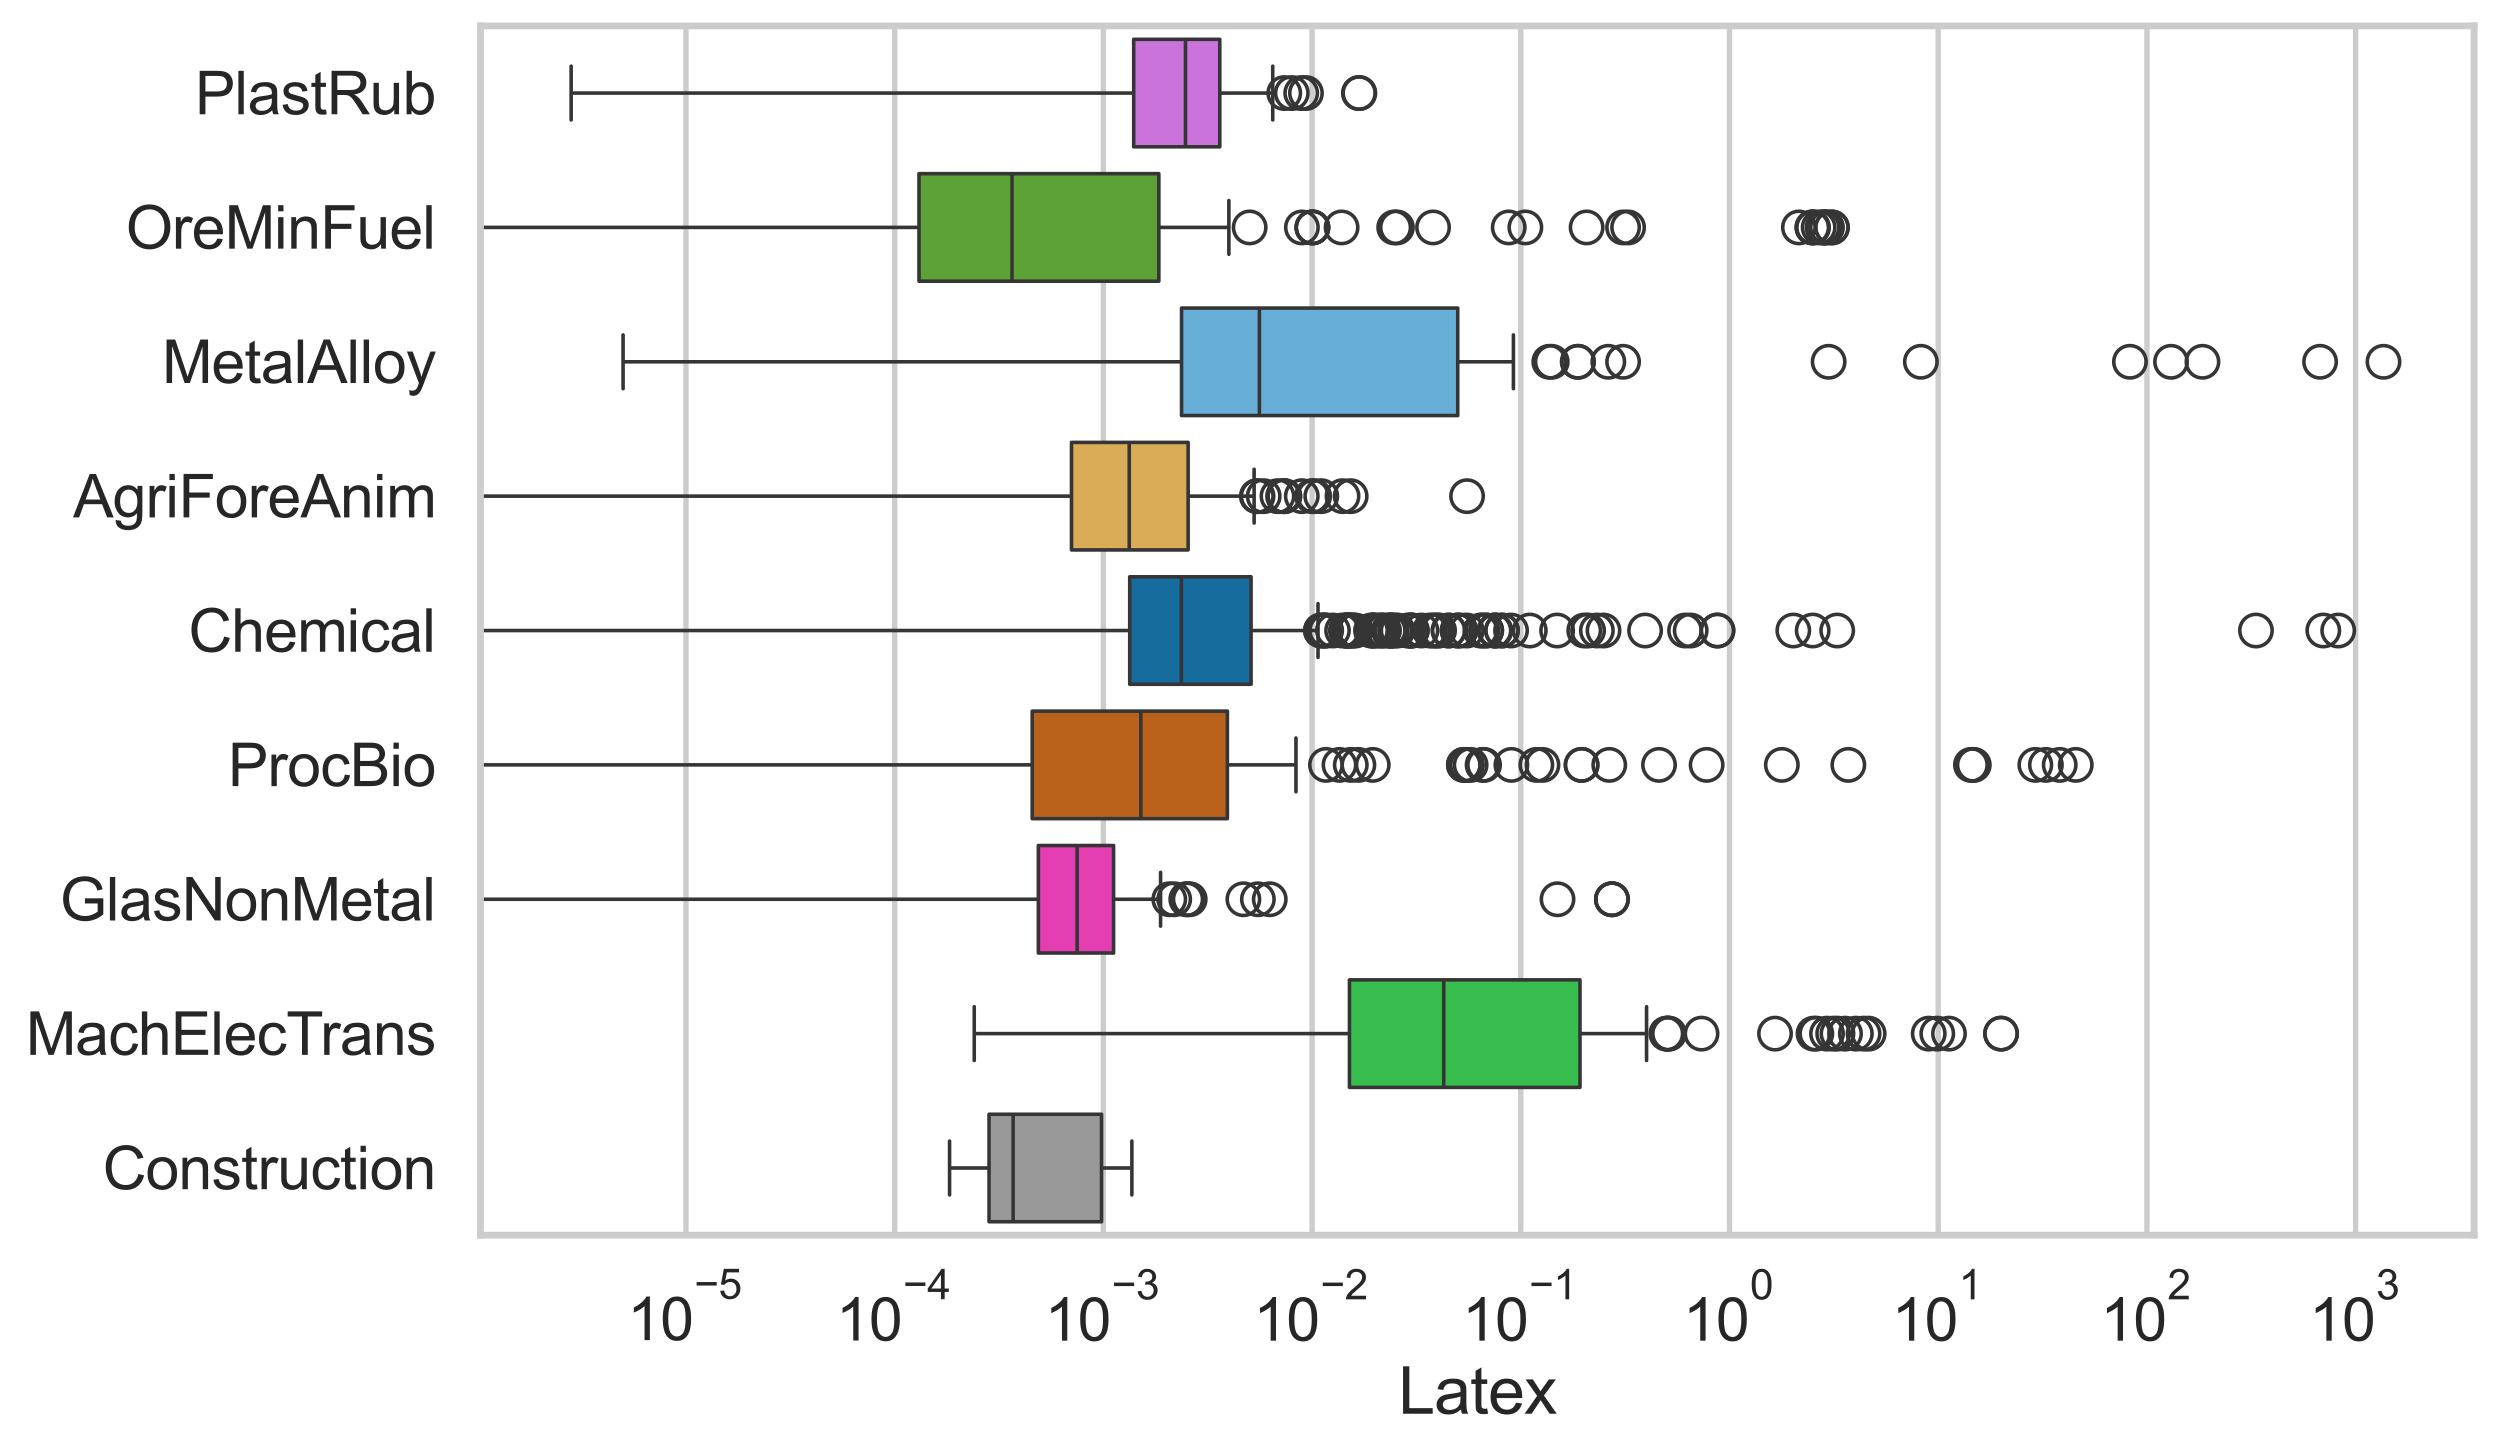 <?xml version="1.0" encoding="utf-8" standalone="no"?>
<!DOCTYPE svg PUBLIC "-//W3C//DTD SVG 1.1//EN"
  "http://www.w3.org/Graphics/SVG/1.1/DTD/svg11.dtd">
<svg xmlns:xlink="http://www.w3.org/1999/xlink" width="695.577pt" height="404.121pt" viewBox="0 0 695.577 404.121" xmlns="http://www.w3.org/2000/svg" version="1.1">
 <defs>
  <style type="text/css">*{stroke-linejoin: round; stroke-linecap: butt}</style>
 </defs>
 <g id="figure_1">
  <g id="patch_1">
   <path d="M 0 404.121 
L 695.577 404.121 
L 695.577 0 
L 0 0 
z
" style="fill: #ffffff"/>
  </g>
  <g id="axes_1">
   <g id="patch_2">
    <path d="M 133.697 343.665 
L 688.377 343.665 
L 688.377 7.2 
L 133.697 7.2 
z
" style="fill: #ffffff"/>
   </g>
   <g id="matplotlib.axis_1">
    <g id="xtick_1">
     <g id="line2d_1">
      <path d="M 190.856 343.665 
L 190.856 7.2 
" clip-path="url(#p2075101f5d)" style="fill: none; stroke: #cccccc; stroke-width: 1.5; stroke-linecap: round"/>
     </g>
     <g id="text_1">
      <!-- $\mathdefault{10^{-5}}$ -->
      <g style="fill: #262626" transform="translate(174.521 373.015) scale(0.165 -0.165)">
       <defs>
        <path id="ArialMT-31" d="M 2384 0 
L 1822 0 
L 1822 3584 
Q 1619 3391 1289 3197 
Q 959 3003 697 2906 
L 697 3450 
Q 1169 3672 1522 3987 
Q 1875 4303 2022 4600 
L 2384 4600 
L 2384 0 
z
" transform="scale(0.016)"/>
        <path id="ArialMT-30" d="M 266 2259 
Q 266 3072 433 3567 
Q 600 4063 929 4331 
Q 1259 4600 1759 4600 
Q 2128 4600 2406 4451 
Q 2684 4303 2865 4023 
Q 3047 3744 3150 3342 
Q 3253 2941 3253 2259 
Q 3253 1453 3087 958 
Q 2922 463 2592 192 
Q 2263 -78 1759 -78 
Q 1097 -78 719 397 
Q 266 969 266 2259 
z
M 844 2259 
Q 844 1131 1108 757 
Q 1372 384 1759 384 
Q 2147 384 2411 759 
Q 2675 1134 2675 2259 
Q 2675 3391 2411 3762 
Q 2147 4134 1753 4134 
Q 1366 4134 1134 3806 
Q 844 3388 844 2259 
z
" transform="scale(0.016)"/>
        <path id="ArialMT-2212" d="M 3381 1997 
L 356 1997 
L 356 2522 
L 3381 2522 
L 3381 1997 
z
" transform="scale(0.016)"/>
        <path id="ArialMT-35" d="M 266 1200 
L 856 1250 
Q 922 819 1161 601 
Q 1400 384 1738 384 
Q 2144 384 2425 690 
Q 2706 997 2706 1503 
Q 2706 1984 2436 2262 
Q 2166 2541 1728 2541 
Q 1456 2541 1237 2417 
Q 1019 2294 894 2097 
L 366 2166 
L 809 4519 
L 3088 4519 
L 3088 3981 
L 1259 3981 
L 1013 2750 
Q 1425 3038 1878 3038 
Q 2478 3038 2890 2622 
Q 3303 2206 3303 1553 
Q 3303 931 2941 478 
Q 2500 -78 1738 -78 
Q 1113 -78 717 272 
Q 322 622 266 1200 
z
" transform="scale(0.016)"/>
       </defs>
       <use xlink:href="#ArialMT-31" transform="translate(0 0.88)"/>
       <use xlink:href="#ArialMT-30" transform="translate(55.615 0.88)"/>
       <use xlink:href="#ArialMT-2212" transform="translate(112.973 70.573) scale(0.7)"/>
       <use xlink:href="#ArialMT-35" transform="translate(153.852 70.573) scale(0.7)"/>
      </g>
     </g>
    </g>
    <g id="xtick_2">
     <g id="line2d_2">
      <path d="M 248.925 343.665 
L 248.925 7.2 
" clip-path="url(#p2075101f5d)" style="fill: none; stroke: #cccccc; stroke-width: 1.5; stroke-linecap: round"/>
     </g>
     <g id="text_2">
      <!-- $\mathdefault{10^{-4}}$ -->
      <g style="fill: #262626" transform="translate(232.59 373.015) scale(0.165 -0.165)">
       <defs>
        <path id="ArialMT-34" d="M 2069 0 
L 2069 1097 
L 81 1097 
L 81 1613 
L 2172 4581 
L 2631 4581 
L 2631 1613 
L 3250 1613 
L 3250 1097 
L 2631 1097 
L 2631 0 
L 2069 0 
z
M 2069 1613 
L 2069 3678 
L 634 1613 
L 2069 1613 
z
" transform="scale(0.016)"/>
       </defs>
       <use xlink:href="#ArialMT-31" transform="translate(0 0.202)"/>
       <use xlink:href="#ArialMT-30" transform="translate(55.615 0.202)"/>
       <use xlink:href="#ArialMT-2212" transform="translate(112.973 69.895) scale(0.7)"/>
       <use xlink:href="#ArialMT-34" transform="translate(153.852 69.895) scale(0.7)"/>
      </g>
     </g>
    </g>
    <g id="xtick_3">
     <g id="line2d_3">
      <path d="M 306.994 343.665 
L 306.994 7.2 
" clip-path="url(#p2075101f5d)" style="fill: none; stroke: #cccccc; stroke-width: 1.5; stroke-linecap: round"/>
     </g>
     <g id="text_3">
      <!-- $\mathdefault{10^{-3}}$ -->
      <g style="fill: #262626" transform="translate(290.659 373.18) scale(0.165 -0.165)">
       <defs>
        <path id="ArialMT-33" d="M 269 1209 
L 831 1284 
Q 928 806 1161 595 
Q 1394 384 1728 384 
Q 2125 384 2398 659 
Q 2672 934 2672 1341 
Q 2672 1728 2419 1979 
Q 2166 2231 1775 2231 
Q 1616 2231 1378 2169 
L 1441 2663 
Q 1497 2656 1531 2656 
Q 1891 2656 2178 2843 
Q 2466 3031 2466 3422 
Q 2466 3731 2256 3934 
Q 2047 4138 1716 4138 
Q 1388 4138 1169 3931 
Q 950 3725 888 3313 
L 325 3413 
Q 428 3978 793 4289 
Q 1159 4600 1703 4600 
Q 2078 4600 2393 4439 
Q 2709 4278 2876 4000 
Q 3044 3722 3044 3409 
Q 3044 3113 2884 2869 
Q 2725 2625 2413 2481 
Q 2819 2388 3044 2092 
Q 3269 1797 3269 1353 
Q 3269 753 2831 336 
Q 2394 -81 1725 -81 
Q 1122 -81 723 278 
Q 325 638 269 1209 
z
" transform="scale(0.016)"/>
       </defs>
       <use xlink:href="#ArialMT-31" transform="translate(0 0.994)"/>
       <use xlink:href="#ArialMT-30" transform="translate(55.615 0.994)"/>
       <use xlink:href="#ArialMT-2212" transform="translate(112.973 70.688) scale(0.7)"/>
       <use xlink:href="#ArialMT-33" transform="translate(153.852 70.688) scale(0.7)"/>
      </g>
     </g>
    </g>
    <g id="xtick_4">
     <g id="line2d_4">
      <path d="M 365.063 343.665 
L 365.063 7.2 
" clip-path="url(#p2075101f5d)" style="fill: none; stroke: #cccccc; stroke-width: 1.5; stroke-linecap: round"/>
     </g>
     <g id="text_4">
      <!-- $\mathdefault{10^{-2}}$ -->
      <g style="fill: #262626" transform="translate(348.728 373.18) scale(0.165 -0.165)">
       <defs>
        <path id="ArialMT-32" d="M 3222 541 
L 3222 0 
L 194 0 
Q 188 203 259 391 
Q 375 700 629 1000 
Q 884 1300 1366 1694 
Q 2113 2306 2375 2664 
Q 2638 3022 2638 3341 
Q 2638 3675 2398 3904 
Q 2159 4134 1775 4134 
Q 1369 4134 1125 3890 
Q 881 3647 878 3216 
L 300 3275 
Q 359 3922 746 4261 
Q 1134 4600 1788 4600 
Q 2447 4600 2831 4234 
Q 3216 3869 3216 3328 
Q 3216 3053 3103 2787 
Q 2991 2522 2730 2228 
Q 2469 1934 1863 1422 
Q 1356 997 1212 845 
Q 1069 694 975 541 
L 3222 541 
z
" transform="scale(0.016)"/>
       </defs>
       <use xlink:href="#ArialMT-31" transform="translate(0 0.994)"/>
       <use xlink:href="#ArialMT-30" transform="translate(55.615 0.994)"/>
       <use xlink:href="#ArialMT-2212" transform="translate(112.973 70.688) scale(0.7)"/>
       <use xlink:href="#ArialMT-32" transform="translate(153.852 70.688) scale(0.7)"/>
      </g>
     </g>
    </g>
    <g id="xtick_5">
     <g id="line2d_5">
      <path d="M 423.133 343.665 
L 423.133 7.2 
" clip-path="url(#p2075101f5d)" style="fill: none; stroke: #cccccc; stroke-width: 1.5; stroke-linecap: round"/>
     </g>
     <g id="text_5">
      <!-- $\mathdefault{10^{-1}}$ -->
      <g style="fill: #262626" transform="translate(406.798 373.18) scale(0.165 -0.165)">
       <use xlink:href="#ArialMT-31" transform="translate(0 0.994)"/>
       <use xlink:href="#ArialMT-30" transform="translate(55.615 0.994)"/>
       <use xlink:href="#ArialMT-2212" transform="translate(112.973 70.688) scale(0.7)"/>
       <use xlink:href="#ArialMT-31" transform="translate(153.852 70.688) scale(0.7)"/>
      </g>
     </g>
    </g>
    <g id="xtick_6">
     <g id="line2d_6">
      <path d="M 481.202 343.665 
L 481.202 7.2 
" clip-path="url(#p2075101f5d)" style="fill: none; stroke: #cccccc; stroke-width: 1.5; stroke-linecap: round"/>
     </g>
     <g id="text_6">
      <!-- $\mathdefault{10^{0}}$ -->
      <g style="fill: #262626" transform="translate(468.249 373.18) scale(0.165 -0.165)">
       <use xlink:href="#ArialMT-31" transform="translate(0 0.994)"/>
       <use xlink:href="#ArialMT-30" transform="translate(55.615 0.994)"/>
       <use xlink:href="#ArialMT-30" transform="translate(112.973 70.688) scale(0.7)"/>
      </g>
     </g>
    </g>
    <g id="xtick_7">
     <g id="line2d_7">
      <path d="M 539.271 343.665 
L 539.271 7.2 
" clip-path="url(#p2075101f5d)" style="fill: none; stroke: #cccccc; stroke-width: 1.5; stroke-linecap: round"/>
     </g>
     <g id="text_7">
      <!-- $\mathdefault{10^{1}}$ -->
      <g style="fill: #262626" transform="translate(526.318 373.18) scale(0.165 -0.165)">
       <use xlink:href="#ArialMT-31" transform="translate(0 0.994)"/>
       <use xlink:href="#ArialMT-30" transform="translate(55.615 0.994)"/>
       <use xlink:href="#ArialMT-31" transform="translate(112.973 70.688) scale(0.7)"/>
      </g>
     </g>
    </g>
    <g id="xtick_8">
     <g id="line2d_8">
      <path d="M 597.34 343.665 
L 597.34 7.2 
" clip-path="url(#p2075101f5d)" style="fill: none; stroke: #cccccc; stroke-width: 1.5; stroke-linecap: round"/>
     </g>
     <g id="text_8">
      <!-- $\mathdefault{10^{2}}$ -->
      <g style="fill: #262626" transform="translate(584.388 373.18) scale(0.165 -0.165)">
       <use xlink:href="#ArialMT-31" transform="translate(0 0.994)"/>
       <use xlink:href="#ArialMT-30" transform="translate(55.615 0.994)"/>
       <use xlink:href="#ArialMT-32" transform="translate(112.973 70.688) scale(0.7)"/>
      </g>
     </g>
    </g>
    <g id="xtick_9">
     <g id="line2d_9">
      <path d="M 655.409 343.665 
L 655.409 7.2 
" clip-path="url(#p2075101f5d)" style="fill: none; stroke: #cccccc; stroke-width: 1.5; stroke-linecap: round"/>
     </g>
     <g id="text_9">
      <!-- $\mathdefault{10^{3}}$ -->
      <g style="fill: #262626" transform="translate(642.457 373.18) scale(0.165 -0.165)">
       <use xlink:href="#ArialMT-31" transform="translate(0 0.994)"/>
       <use xlink:href="#ArialMT-30" transform="translate(55.615 0.994)"/>
       <use xlink:href="#ArialMT-33" transform="translate(112.973 70.688) scale(0.7)"/>
      </g>
     </g>
    </g>
    <g id="xtick_10"/>
    <g id="xtick_11"/>
    <g id="xtick_12"/>
    <g id="xtick_13"/>
    <g id="xtick_14"/>
    <g id="xtick_15"/>
    <g id="xtick_16"/>
    <g id="xtick_17"/>
    <g id="xtick_18"/>
    <g id="xtick_19"/>
    <g id="xtick_20"/>
    <g id="xtick_21"/>
    <g id="xtick_22"/>
    <g id="xtick_23"/>
    <g id="xtick_24"/>
    <g id="xtick_25"/>
    <g id="xtick_26"/>
    <g id="xtick_27"/>
    <g id="xtick_28"/>
    <g id="xtick_29"/>
    <g id="xtick_30"/>
    <g id="xtick_31"/>
    <g id="xtick_32"/>
    <g id="xtick_33"/>
    <g id="xtick_34"/>
    <g id="xtick_35"/>
    <g id="xtick_36"/>
    <g id="xtick_37"/>
    <g id="xtick_38"/>
    <g id="xtick_39"/>
    <g id="xtick_40"/>
    <g id="xtick_41"/>
    <g id="xtick_42"/>
    <g id="xtick_43"/>
    <g id="xtick_44"/>
    <g id="xtick_45"/>
    <g id="xtick_46"/>
    <g id="xtick_47"/>
    <g id="xtick_48"/>
    <g id="xtick_49"/>
    <g id="xtick_50"/>
    <g id="xtick_51"/>
    <g id="xtick_52"/>
    <g id="xtick_53"/>
    <g id="xtick_54"/>
    <g id="xtick_55"/>
    <g id="xtick_56"/>
    <g id="xtick_57"/>
    <g id="xtick_58"/>
    <g id="xtick_59"/>
    <g id="xtick_60"/>
    <g id="xtick_61"/>
    <g id="xtick_62"/>
    <g id="xtick_63"/>
    <g id="xtick_64"/>
    <g id="xtick_65"/>
    <g id="xtick_66"/>
    <g id="xtick_67"/>
    <g id="xtick_68"/>
    <g id="xtick_69"/>
    <g id="xtick_70"/>
    <g id="xtick_71"/>
    <g id="xtick_72"/>
    <g id="xtick_73"/>
    <g id="xtick_74"/>
    <g id="xtick_75"/>
    <g id="xtick_76"/>
    <g id="xtick_77"/>
    <g id="xtick_78"/>
    <g id="xtick_79"/>
    <g id="xtick_80"/>
    <g id="xtick_81"/>
    <g id="xtick_82"/>
    <g id="xtick_83"/>
    <g id="text_10">
     <!-- Latex -->
     <g style="fill: #262626" transform="translate(389.022 393.344) scale(0.18 -0.18)">
      <defs>
       <path id="ArialMT-4c" d="M 469 0 
L 469 4581 
L 1075 4581 
L 1075 541 
L 3331 541 
L 3331 0 
L 469 0 
z
" transform="scale(0.016)"/>
       <path id="ArialMT-61" d="M 2588 409 
Q 2275 144 1986 34 
Q 1697 -75 1366 -75 
Q 819 -75 525 192 
Q 231 459 231 875 
Q 231 1119 342 1320 
Q 453 1522 633 1644 
Q 813 1766 1038 1828 
Q 1203 1872 1538 1913 
Q 2219 1994 2541 2106 
Q 2544 2222 2544 2253 
Q 2544 2597 2384 2738 
Q 2169 2928 1744 2928 
Q 1347 2928 1158 2789 
Q 969 2650 878 2297 
L 328 2372 
Q 403 2725 575 2942 
Q 747 3159 1072 3276 
Q 1397 3394 1825 3394 
Q 2250 3394 2515 3294 
Q 2781 3194 2906 3042 
Q 3031 2891 3081 2659 
Q 3109 2516 3109 2141 
L 3109 1391 
Q 3109 606 3145 398 
Q 3181 191 3288 0 
L 2700 0 
Q 2613 175 2588 409 
z
M 2541 1666 
Q 2234 1541 1622 1453 
Q 1275 1403 1131 1340 
Q 988 1278 909 1158 
Q 831 1038 831 891 
Q 831 666 1001 516 
Q 1172 366 1500 366 
Q 1825 366 2078 508 
Q 2331 650 2450 897 
Q 2541 1088 2541 1459 
L 2541 1666 
z
" transform="scale(0.016)"/>
       <path id="ArialMT-74" d="M 1650 503 
L 1731 6 
Q 1494 -44 1306 -44 
Q 1000 -44 831 53 
Q 663 150 594 308 
Q 525 466 525 972 
L 525 2881 
L 113 2881 
L 113 3319 
L 525 3319 
L 525 4141 
L 1084 4478 
L 1084 3319 
L 1650 3319 
L 1650 2881 
L 1084 2881 
L 1084 941 
Q 1084 700 1114 631 
Q 1144 563 1211 522 
Q 1278 481 1403 481 
Q 1497 481 1650 503 
z
" transform="scale(0.016)"/>
       <path id="ArialMT-65" d="M 2694 1069 
L 3275 997 
Q 3138 488 2766 206 
Q 2394 -75 1816 -75 
Q 1088 -75 661 373 
Q 234 822 234 1631 
Q 234 2469 665 2931 
Q 1097 3394 1784 3394 
Q 2450 3394 2872 2941 
Q 3294 2488 3294 1666 
Q 3294 1616 3291 1516 
L 816 1516 
Q 847 969 1125 678 
Q 1403 388 1819 388 
Q 2128 388 2347 550 
Q 2566 713 2694 1069 
z
M 847 1978 
L 2700 1978 
Q 2663 2397 2488 2606 
Q 2219 2931 1791 2931 
Q 1403 2931 1139 2672 
Q 875 2413 847 1978 
z
" transform="scale(0.016)"/>
       <path id="ArialMT-78" d="M 47 0 
L 1259 1725 
L 138 3319 
L 841 3319 
L 1350 2541 
Q 1494 2319 1581 2169 
Q 1719 2375 1834 2534 
L 2394 3319 
L 3066 3319 
L 1919 1756 
L 3153 0 
L 2463 0 
L 1781 1031 
L 1600 1309 
L 728 0 
L 47 0 
z
" transform="scale(0.016)"/>
      </defs>
      <use xlink:href="#ArialMT-4c"/>
      <use xlink:href="#ArialMT-61" transform="translate(55.615 0)"/>
      <use xlink:href="#ArialMT-74" transform="translate(111.23 0)"/>
      <use xlink:href="#ArialMT-65" transform="translate(139.014 0)"/>
      <use xlink:href="#ArialMT-78" transform="translate(194.629 0)"/>
     </g>
    </g>
   </g>
   <g id="matplotlib.axis_2">
    <g id="ytick_1">
     <g id="text_11">
      <!-- PlastRub -->
      <g style="fill: #262626" transform="translate(54.248 31.798) scale(0.165 -0.165)">
       <defs>
        <path id="ArialMT-50" d="M 494 0 
L 494 4581 
L 2222 4581 
Q 2678 4581 2919 4538 
Q 3256 4481 3484 4323 
Q 3713 4166 3852 3881 
Q 3991 3597 3991 3256 
Q 3991 2672 3619 2267 
Q 3247 1863 2275 1863 
L 1100 1863 
L 1100 0 
L 494 0 
z
M 1100 2403 
L 2284 2403 
Q 2872 2403 3119 2622 
Q 3366 2841 3366 3238 
Q 3366 3525 3220 3729 
Q 3075 3934 2838 4000 
Q 2684 4041 2272 4041 
L 1100 4041 
L 1100 2403 
z
" transform="scale(0.016)"/>
        <path id="ArialMT-6c" d="M 409 0 
L 409 4581 
L 972 4581 
L 972 0 
L 409 0 
z
" transform="scale(0.016)"/>
        <path id="ArialMT-73" d="M 197 991 
L 753 1078 
Q 800 744 1014 566 
Q 1228 388 1613 388 
Q 2000 388 2187 545 
Q 2375 703 2375 916 
Q 2375 1106 2209 1216 
Q 2094 1291 1634 1406 
Q 1016 1563 777 1677 
Q 538 1791 414 1992 
Q 291 2194 291 2438 
Q 291 2659 392 2848 
Q 494 3038 669 3163 
Q 800 3259 1026 3326 
Q 1253 3394 1513 3394 
Q 1903 3394 2198 3281 
Q 2494 3169 2634 2976 
Q 2775 2784 2828 2463 
L 2278 2388 
Q 2241 2644 2061 2787 
Q 1881 2931 1553 2931 
Q 1166 2931 1000 2803 
Q 834 2675 834 2503 
Q 834 2394 903 2306 
Q 972 2216 1119 2156 
Q 1203 2125 1616 2013 
Q 2213 1853 2448 1751 
Q 2684 1650 2818 1456 
Q 2953 1263 2953 975 
Q 2953 694 2789 445 
Q 2625 197 2315 61 
Q 2006 -75 1616 -75 
Q 969 -75 630 194 
Q 291 463 197 991 
z
" transform="scale(0.016)"/>
        <path id="ArialMT-52" d="M 503 0 
L 503 4581 
L 2534 4581 
Q 3147 4581 3465 4457 
Q 3784 4334 3975 4021 
Q 4166 3709 4166 3331 
Q 4166 2844 3850 2509 
Q 3534 2175 2875 2084 
Q 3116 1969 3241 1856 
Q 3506 1613 3744 1247 
L 4541 0 
L 3778 0 
L 3172 953 
Q 2906 1366 2734 1584 
Q 2563 1803 2427 1890 
Q 2291 1978 2150 2013 
Q 2047 2034 1813 2034 
L 1109 2034 
L 1109 0 
L 503 0 
z
M 1109 2559 
L 2413 2559 
Q 2828 2559 3062 2645 
Q 3297 2731 3419 2920 
Q 3541 3109 3541 3331 
Q 3541 3656 3305 3865 
Q 3069 4075 2559 4075 
L 1109 4075 
L 1109 2559 
z
" transform="scale(0.016)"/>
        <path id="ArialMT-75" d="M 2597 0 
L 2597 488 
Q 2209 -75 1544 -75 
Q 1250 -75 995 37 
Q 741 150 617 320 
Q 494 491 444 738 
Q 409 903 409 1263 
L 409 3319 
L 972 3319 
L 972 1478 
Q 972 1038 1006 884 
Q 1059 663 1231 536 
Q 1403 409 1656 409 
Q 1909 409 2131 539 
Q 2353 669 2445 892 
Q 2538 1116 2538 1541 
L 2538 3319 
L 3100 3319 
L 3100 0 
L 2597 0 
z
" transform="scale(0.016)"/>
        <path id="ArialMT-62" d="M 941 0 
L 419 0 
L 419 4581 
L 981 4581 
L 981 2947 
Q 1338 3394 1891 3394 
Q 2197 3394 2470 3270 
Q 2744 3147 2920 2923 
Q 3097 2700 3197 2384 
Q 3297 2069 3297 1709 
Q 3297 856 2875 390 
Q 2453 -75 1863 -75 
Q 1275 -75 941 416 
L 941 0 
z
M 934 1684 
Q 934 1088 1097 822 
Q 1363 388 1816 388 
Q 2184 388 2453 708 
Q 2722 1028 2722 1663 
Q 2722 2313 2464 2622 
Q 2206 2931 1841 2931 
Q 1472 2931 1203 2611 
Q 934 2291 934 1684 
z
" transform="scale(0.016)"/>
       </defs>
       <use xlink:href="#ArialMT-50"/>
       <use xlink:href="#ArialMT-6c" transform="translate(66.699 0)"/>
       <use xlink:href="#ArialMT-61" transform="translate(88.916 0)"/>
       <use xlink:href="#ArialMT-73" transform="translate(144.531 0)"/>
       <use xlink:href="#ArialMT-74" transform="translate(194.531 0)"/>
       <use xlink:href="#ArialMT-52" transform="translate(222.314 0)"/>
       <use xlink:href="#ArialMT-75" transform="translate(294.531 0)"/>
       <use xlink:href="#ArialMT-62" transform="translate(350.146 0)"/>
      </g>
     </g>
    </g>
    <g id="ytick_2">
     <g id="text_12">
      <!-- OreMinFuel -->
      <g style="fill: #262626" transform="translate(35.013 69.183) scale(0.165 -0.165)">
       <defs>
        <path id="ArialMT-4f" d="M 309 2231 
Q 309 3372 921 4017 
Q 1534 4663 2503 4663 
Q 3138 4663 3647 4359 
Q 4156 4056 4423 3514 
Q 4691 2972 4691 2284 
Q 4691 1588 4409 1038 
Q 4128 488 3612 205 
Q 3097 -78 2500 -78 
Q 1853 -78 1343 234 
Q 834 547 571 1087 
Q 309 1628 309 2231 
z
M 934 2222 
Q 934 1394 1379 917 
Q 1825 441 2497 441 
Q 3181 441 3623 922 
Q 4066 1403 4066 2288 
Q 4066 2847 3877 3264 
Q 3688 3681 3323 3911 
Q 2959 4141 2506 4141 
Q 1863 4141 1398 3698 
Q 934 3256 934 2222 
z
" transform="scale(0.016)"/>
        <path id="ArialMT-72" d="M 416 0 
L 416 3319 
L 922 3319 
L 922 2816 
Q 1116 3169 1280 3281 
Q 1444 3394 1641 3394 
Q 1925 3394 2219 3213 
L 2025 2691 
Q 1819 2813 1613 2813 
Q 1428 2813 1281 2702 
Q 1134 2591 1072 2394 
Q 978 2094 978 1738 
L 978 0 
L 416 0 
z
" transform="scale(0.016)"/>
        <path id="ArialMT-4d" d="M 475 0 
L 475 4581 
L 1388 4581 
L 2472 1338 
Q 2622 884 2691 659 
Q 2769 909 2934 1394 
L 4031 4581 
L 4847 4581 
L 4847 0 
L 4263 0 
L 4263 3834 
L 2931 0 
L 2384 0 
L 1059 3900 
L 1059 0 
L 475 0 
z
" transform="scale(0.016)"/>
        <path id="ArialMT-69" d="M 425 3934 
L 425 4581 
L 988 4581 
L 988 3934 
L 425 3934 
z
M 425 0 
L 425 3319 
L 988 3319 
L 988 0 
L 425 0 
z
" transform="scale(0.016)"/>
        <path id="ArialMT-6e" d="M 422 0 
L 422 3319 
L 928 3319 
L 928 2847 
Q 1294 3394 1984 3394 
Q 2284 3394 2536 3286 
Q 2788 3178 2913 3003 
Q 3038 2828 3088 2588 
Q 3119 2431 3119 2041 
L 3119 0 
L 2556 0 
L 2556 2019 
Q 2556 2363 2490 2533 
Q 2425 2703 2258 2804 
Q 2091 2906 1866 2906 
Q 1506 2906 1245 2678 
Q 984 2450 984 1813 
L 984 0 
L 422 0 
z
" transform="scale(0.016)"/>
        <path id="ArialMT-46" d="M 525 0 
L 525 4581 
L 3616 4581 
L 3616 4041 
L 1131 4041 
L 1131 2622 
L 3281 2622 
L 3281 2081 
L 1131 2081 
L 1131 0 
L 525 0 
z
" transform="scale(0.016)"/>
       </defs>
       <use xlink:href="#ArialMT-4f"/>
       <use xlink:href="#ArialMT-72" transform="translate(77.783 0)"/>
       <use xlink:href="#ArialMT-65" transform="translate(111.084 0)"/>
       <use xlink:href="#ArialMT-4d" transform="translate(166.699 0)"/>
       <use xlink:href="#ArialMT-69" transform="translate(250 0)"/>
       <use xlink:href="#ArialMT-6e" transform="translate(272.217 0)"/>
       <use xlink:href="#ArialMT-46" transform="translate(327.832 0)"/>
       <use xlink:href="#ArialMT-75" transform="translate(388.916 0)"/>
       <use xlink:href="#ArialMT-65" transform="translate(444.531 0)"/>
       <use xlink:href="#ArialMT-6c" transform="translate(500.146 0)"/>
      </g>
     </g>
    </g>
    <g id="ytick_3">
     <g id="text_13">
      <!-- MetalAlloy -->
      <g style="fill: #262626" transform="translate(45.088 106.568) scale(0.165 -0.165)">
       <defs>
        <path id="ArialMT-41" d="M -9 0 
L 1750 4581 
L 2403 4581 
L 4278 0 
L 3588 0 
L 3053 1388 
L 1138 1388 
L 634 0 
L -9 0 
z
M 1313 1881 
L 2866 1881 
L 2388 3150 
Q 2169 3728 2063 4100 
Q 1975 3659 1816 3225 
L 1313 1881 
z
" transform="scale(0.016)"/>
        <path id="ArialMT-6f" d="M 213 1659 
Q 213 2581 725 3025 
Q 1153 3394 1769 3394 
Q 2453 3394 2887 2945 
Q 3322 2497 3322 1706 
Q 3322 1066 3130 698 
Q 2938 331 2570 128 
Q 2203 -75 1769 -75 
Q 1072 -75 642 372 
Q 213 819 213 1659 
z
M 791 1659 
Q 791 1022 1069 705 
Q 1347 388 1769 388 
Q 2188 388 2466 706 
Q 2744 1025 2744 1678 
Q 2744 2294 2464 2611 
Q 2184 2928 1769 2928 
Q 1347 2928 1069 2612 
Q 791 2297 791 1659 
z
" transform="scale(0.016)"/>
        <path id="ArialMT-79" d="M 397 -1278 
L 334 -750 
Q 519 -800 656 -800 
Q 844 -800 956 -737 
Q 1069 -675 1141 -563 
Q 1194 -478 1313 -144 
Q 1328 -97 1363 -6 
L 103 3319 
L 709 3319 
L 1400 1397 
Q 1534 1031 1641 628 
Q 1738 1016 1872 1384 
L 2581 3319 
L 3144 3319 
L 1881 -56 
Q 1678 -603 1566 -809 
Q 1416 -1088 1222 -1217 
Q 1028 -1347 759 -1347 
Q 597 -1347 397 -1278 
z
" transform="scale(0.016)"/>
       </defs>
       <use xlink:href="#ArialMT-4d"/>
       <use xlink:href="#ArialMT-65" transform="translate(83.301 0)"/>
       <use xlink:href="#ArialMT-74" transform="translate(138.916 0)"/>
       <use xlink:href="#ArialMT-61" transform="translate(166.699 0)"/>
       <use xlink:href="#ArialMT-6c" transform="translate(222.314 0)"/>
       <use xlink:href="#ArialMT-41" transform="translate(244.531 0)"/>
       <use xlink:href="#ArialMT-6c" transform="translate(311.23 0)"/>
       <use xlink:href="#ArialMT-6c" transform="translate(333.447 0)"/>
       <use xlink:href="#ArialMT-6f" transform="translate(355.664 0)"/>
       <use xlink:href="#ArialMT-79" transform="translate(411.279 0)"/>
      </g>
     </g>
    </g>
    <g id="ytick_4">
     <g id="text_14">
      <!-- AgriForeAnim -->
      <g style="fill: #262626" transform="translate(20.341 143.953) scale(0.165 -0.165)">
       <defs>
        <path id="ArialMT-67" d="M 319 -275 
L 866 -356 
Q 900 -609 1056 -725 
Q 1266 -881 1628 -881 
Q 2019 -881 2231 -725 
Q 2444 -569 2519 -288 
Q 2563 -116 2559 434 
Q 2191 0 1641 0 
Q 956 0 581 494 
Q 206 988 206 1678 
Q 206 2153 378 2554 
Q 550 2956 876 3175 
Q 1203 3394 1644 3394 
Q 2231 3394 2613 2919 
L 2613 3319 
L 3131 3319 
L 3131 450 
Q 3131 -325 2973 -648 
Q 2816 -972 2473 -1159 
Q 2131 -1347 1631 -1347 
Q 1038 -1347 672 -1080 
Q 306 -813 319 -275 
z
M 784 1719 
Q 784 1066 1043 766 
Q 1303 466 1694 466 
Q 2081 466 2343 764 
Q 2606 1063 2606 1700 
Q 2606 2309 2336 2618 
Q 2066 2928 1684 2928 
Q 1309 2928 1046 2623 
Q 784 2319 784 1719 
z
" transform="scale(0.016)"/>
        <path id="ArialMT-6d" d="M 422 0 
L 422 3319 
L 925 3319 
L 925 2853 
Q 1081 3097 1340 3245 
Q 1600 3394 1931 3394 
Q 2300 3394 2536 3241 
Q 2772 3088 2869 2813 
Q 3263 3394 3894 3394 
Q 4388 3394 4653 3120 
Q 4919 2847 4919 2278 
L 4919 0 
L 4359 0 
L 4359 2091 
Q 4359 2428 4304 2576 
Q 4250 2725 4106 2815 
Q 3963 2906 3769 2906 
Q 3419 2906 3187 2673 
Q 2956 2441 2956 1928 
L 2956 0 
L 2394 0 
L 2394 2156 
Q 2394 2531 2256 2718 
Q 2119 2906 1806 2906 
Q 1569 2906 1367 2781 
Q 1166 2656 1075 2415 
Q 984 2175 984 1722 
L 984 0 
L 422 0 
z
" transform="scale(0.016)"/>
       </defs>
       <use xlink:href="#ArialMT-41"/>
       <use xlink:href="#ArialMT-67" transform="translate(66.699 0)"/>
       <use xlink:href="#ArialMT-72" transform="translate(122.314 0)"/>
       <use xlink:href="#ArialMT-69" transform="translate(155.615 0)"/>
       <use xlink:href="#ArialMT-46" transform="translate(177.832 0)"/>
       <use xlink:href="#ArialMT-6f" transform="translate(238.916 0)"/>
       <use xlink:href="#ArialMT-72" transform="translate(294.531 0)"/>
       <use xlink:href="#ArialMT-65" transform="translate(327.832 0)"/>
       <use xlink:href="#ArialMT-41" transform="translate(383.447 0)"/>
       <use xlink:href="#ArialMT-6e" transform="translate(450.146 0)"/>
       <use xlink:href="#ArialMT-69" transform="translate(505.762 0)"/>
       <use xlink:href="#ArialMT-6d" transform="translate(527.979 0)"/>
      </g>
     </g>
    </g>
    <g id="ytick_5">
     <g id="text_15">
      <!-- Chemical -->
      <g style="fill: #262626" transform="translate(52.428 181.337) scale(0.165 -0.165)">
       <defs>
        <path id="ArialMT-43" d="M 3763 1606 
L 4369 1453 
Q 4178 706 3683 314 
Q 3188 -78 2472 -78 
Q 1731 -78 1267 223 
Q 803 525 561 1097 
Q 319 1669 319 2325 
Q 319 3041 592 3573 
Q 866 4106 1370 4382 
Q 1875 4659 2481 4659 
Q 3169 4659 3637 4309 
Q 4106 3959 4291 3325 
L 3694 3184 
Q 3534 3684 3231 3912 
Q 2928 4141 2469 4141 
Q 1941 4141 1586 3887 
Q 1231 3634 1087 3207 
Q 944 2781 944 2328 
Q 944 1744 1114 1308 
Q 1284 872 1643 656 
Q 2003 441 2422 441 
Q 2931 441 3284 734 
Q 3638 1028 3763 1606 
z
" transform="scale(0.016)"/>
        <path id="ArialMT-68" d="M 422 0 
L 422 4581 
L 984 4581 
L 984 2938 
Q 1378 3394 1978 3394 
Q 2347 3394 2619 3248 
Q 2891 3103 3008 2847 
Q 3125 2591 3125 2103 
L 3125 0 
L 2563 0 
L 2563 2103 
Q 2563 2525 2380 2717 
Q 2197 2909 1863 2909 
Q 1613 2909 1392 2779 
Q 1172 2650 1078 2428 
Q 984 2206 984 1816 
L 984 0 
L 422 0 
z
" transform="scale(0.016)"/>
        <path id="ArialMT-63" d="M 2588 1216 
L 3141 1144 
Q 3050 572 2676 248 
Q 2303 -75 1759 -75 
Q 1078 -75 664 370 
Q 250 816 250 1647 
Q 250 2184 428 2587 
Q 606 2991 970 3192 
Q 1334 3394 1763 3394 
Q 2303 3394 2647 3120 
Q 2991 2847 3088 2344 
L 2541 2259 
Q 2463 2594 2264 2762 
Q 2066 2931 1784 2931 
Q 1359 2931 1093 2626 
Q 828 2322 828 1663 
Q 828 994 1084 691 
Q 1341 388 1753 388 
Q 2084 388 2306 591 
Q 2528 794 2588 1216 
z
" transform="scale(0.016)"/>
       </defs>
       <use xlink:href="#ArialMT-43"/>
       <use xlink:href="#ArialMT-68" transform="translate(72.217 0)"/>
       <use xlink:href="#ArialMT-65" transform="translate(127.832 0)"/>
       <use xlink:href="#ArialMT-6d" transform="translate(183.447 0)"/>
       <use xlink:href="#ArialMT-69" transform="translate(266.748 0)"/>
       <use xlink:href="#ArialMT-63" transform="translate(288.965 0)"/>
       <use xlink:href="#ArialMT-61" transform="translate(338.965 0)"/>
       <use xlink:href="#ArialMT-6c" transform="translate(394.58 0)"/>
      </g>
     </g>
    </g>
    <g id="ytick_6">
     <g id="text_16">
      <!-- ProcBio -->
      <g style="fill: #262626" transform="translate(63.424 218.722) scale(0.165 -0.165)">
       <defs>
        <path id="ArialMT-42" d="M 469 0 
L 469 4581 
L 2188 4581 
Q 2713 4581 3030 4442 
Q 3347 4303 3526 4014 
Q 3706 3725 3706 3409 
Q 3706 3116 3547 2856 
Q 3388 2597 3066 2438 
Q 3481 2316 3704 2022 
Q 3928 1728 3928 1328 
Q 3928 1006 3792 729 
Q 3656 453 3456 303 
Q 3256 153 2954 76 
Q 2653 0 2216 0 
L 469 0 
z
M 1075 2656 
L 2066 2656 
Q 2469 2656 2644 2709 
Q 2875 2778 2992 2937 
Q 3109 3097 3109 3338 
Q 3109 3566 3000 3739 
Q 2891 3913 2687 3977 
Q 2484 4041 1991 4041 
L 1075 4041 
L 1075 2656 
z
M 1075 541 
L 2216 541 
Q 2509 541 2628 563 
Q 2838 600 2978 687 
Q 3119 775 3209 942 
Q 3300 1109 3300 1328 
Q 3300 1584 3169 1773 
Q 3038 1963 2805 2039 
Q 2572 2116 2134 2116 
L 1075 2116 
L 1075 541 
z
" transform="scale(0.016)"/>
       </defs>
       <use xlink:href="#ArialMT-50"/>
       <use xlink:href="#ArialMT-72" transform="translate(66.699 0)"/>
       <use xlink:href="#ArialMT-6f" transform="translate(100 0)"/>
       <use xlink:href="#ArialMT-63" transform="translate(155.615 0)"/>
       <use xlink:href="#ArialMT-42" transform="translate(205.615 0)"/>
       <use xlink:href="#ArialMT-69" transform="translate(272.314 0)"/>
       <use xlink:href="#ArialMT-6f" transform="translate(294.531 0)"/>
      </g>
     </g>
    </g>
    <g id="ytick_7">
     <g id="text_17">
      <!-- GlasNonMetal -->
      <g style="fill: #262626" transform="translate(16.659 256.107) scale(0.165 -0.165)">
       <defs>
        <path id="ArialMT-47" d="M 2638 1797 
L 2638 2334 
L 4578 2338 
L 4578 638 
Q 4131 281 3656 101 
Q 3181 -78 2681 -78 
Q 2006 -78 1454 211 
Q 903 500 622 1047 
Q 341 1594 341 2269 
Q 341 2938 620 3517 
Q 900 4097 1425 4378 
Q 1950 4659 2634 4659 
Q 3131 4659 3532 4498 
Q 3934 4338 4162 4050 
Q 4391 3763 4509 3300 
L 3963 3150 
Q 3859 3500 3706 3700 
Q 3553 3900 3268 4020 
Q 2984 4141 2638 4141 
Q 2222 4141 1919 4014 
Q 1616 3888 1430 3681 
Q 1244 3475 1141 3228 
Q 966 2803 966 2306 
Q 966 1694 1177 1281 
Q 1388 869 1791 669 
Q 2194 469 2647 469 
Q 3041 469 3416 620 
Q 3791 772 3984 944 
L 3984 1797 
L 2638 1797 
z
" transform="scale(0.016)"/>
        <path id="ArialMT-4e" d="M 488 0 
L 488 4581 
L 1109 4581 
L 3516 984 
L 3516 4581 
L 4097 4581 
L 4097 0 
L 3475 0 
L 1069 3600 
L 1069 0 
L 488 0 
z
" transform="scale(0.016)"/>
       </defs>
       <use xlink:href="#ArialMT-47"/>
       <use xlink:href="#ArialMT-6c" transform="translate(77.783 0)"/>
       <use xlink:href="#ArialMT-61" transform="translate(100 0)"/>
       <use xlink:href="#ArialMT-73" transform="translate(155.615 0)"/>
       <use xlink:href="#ArialMT-4e" transform="translate(205.615 0)"/>
       <use xlink:href="#ArialMT-6f" transform="translate(277.832 0)"/>
       <use xlink:href="#ArialMT-6e" transform="translate(333.447 0)"/>
       <use xlink:href="#ArialMT-4d" transform="translate(389.062 0)"/>
       <use xlink:href="#ArialMT-65" transform="translate(472.363 0)"/>
       <use xlink:href="#ArialMT-74" transform="translate(527.979 0)"/>
       <use xlink:href="#ArialMT-61" transform="translate(555.762 0)"/>
       <use xlink:href="#ArialMT-6c" transform="translate(611.377 0)"/>
      </g>
     </g>
    </g>
    <g id="ytick_8">
     <g id="text_18">
      <!-- MachElecTrans -->
      <g style="fill: #262626" transform="translate(7.2 293.492) scale(0.165 -0.165)">
       <defs>
        <path id="ArialMT-45" d="M 506 0 
L 506 4581 
L 3819 4581 
L 3819 4041 
L 1113 4041 
L 1113 2638 
L 3647 2638 
L 3647 2100 
L 1113 2100 
L 1113 541 
L 3925 541 
L 3925 0 
L 506 0 
z
" transform="scale(0.016)"/>
        <path id="ArialMT-54" d="M 1659 0 
L 1659 4041 
L 150 4041 
L 150 4581 
L 3781 4581 
L 3781 4041 
L 2266 4041 
L 2266 0 
L 1659 0 
z
" transform="scale(0.016)"/>
       </defs>
       <use xlink:href="#ArialMT-4d"/>
       <use xlink:href="#ArialMT-61" transform="translate(83.301 0)"/>
       <use xlink:href="#ArialMT-63" transform="translate(138.916 0)"/>
       <use xlink:href="#ArialMT-68" transform="translate(188.916 0)"/>
       <use xlink:href="#ArialMT-45" transform="translate(244.531 0)"/>
       <use xlink:href="#ArialMT-6c" transform="translate(311.23 0)"/>
       <use xlink:href="#ArialMT-65" transform="translate(333.447 0)"/>
       <use xlink:href="#ArialMT-63" transform="translate(389.062 0)"/>
       <use xlink:href="#ArialMT-54" transform="translate(439.062 0)"/>
       <use xlink:href="#ArialMT-72" transform="translate(496.396 0)"/>
       <use xlink:href="#ArialMT-61" transform="translate(529.697 0)"/>
       <use xlink:href="#ArialMT-6e" transform="translate(585.312 0)"/>
       <use xlink:href="#ArialMT-73" transform="translate(640.928 0)"/>
      </g>
     </g>
    </g>
    <g id="ytick_9">
     <g id="text_19">
      <!-- Construction -->
      <g style="fill: #262626" transform="translate(28.575 330.877) scale(0.165 -0.165)">
       <use xlink:href="#ArialMT-43"/>
       <use xlink:href="#ArialMT-6f" transform="translate(72.217 0)"/>
       <use xlink:href="#ArialMT-6e" transform="translate(127.832 0)"/>
       <use xlink:href="#ArialMT-73" transform="translate(183.447 0)"/>
       <use xlink:href="#ArialMT-74" transform="translate(233.447 0)"/>
       <use xlink:href="#ArialMT-72" transform="translate(261.23 0)"/>
       <use xlink:href="#ArialMT-75" transform="translate(294.531 0)"/>
       <use xlink:href="#ArialMT-63" transform="translate(350.146 0)"/>
       <use xlink:href="#ArialMT-74" transform="translate(400.146 0)"/>
       <use xlink:href="#ArialMT-69" transform="translate(427.93 0)"/>
       <use xlink:href="#ArialMT-6f" transform="translate(450.146 0)"/>
       <use xlink:href="#ArialMT-6e" transform="translate(505.762 0)"/>
      </g>
     </g>
    </g>
   </g>
   <g id="patch_3">
    <path d="M 315.428 10.938 
L 315.428 40.846 
L 339.383 40.846 
L 339.383 10.938 
L 315.428 10.938 
z
" clip-path="url(#p2075101f5d)" style="fill: #ca74db; stroke: #353535; stroke-linejoin: miter"/>
   </g>
   <g id="line2d_10">
    <path d="M 315.428 25.892 
L 158.91 25.892 
" clip-path="url(#p2075101f5d)" style="fill: none; stroke: #353535"/>
   </g>
   <g id="line2d_11">
    <path d="M 339.383 25.892 
L 354.114 25.892 
" clip-path="url(#p2075101f5d)" style="fill: none; stroke: #353535"/>
   </g>
   <g id="line2d_12">
    <path d="M 158.91 18.415 
L 158.91 33.369 
" clip-path="url(#p2075101f5d)" style="fill: none; stroke: #353535; stroke-linecap: round"/>
   </g>
   <g id="line2d_13">
    <path d="M 354.114 18.415 
L 354.114 33.369 
" clip-path="url(#p2075101f5d)" style="fill: none; stroke: #353535; stroke-linecap: round"/>
   </g>
   <g id="line2d_14">
    <defs>
     <path id="m8f0975f214" d="M 0 4.5 
C 1.193 4.5 2.338 4.026 3.182 3.182 
C 4.026 2.338 4.5 1.193 4.5 0 
C 4.5 -1.193 4.026 -2.338 3.182 -3.182 
C 2.338 -4.026 1.193 -4.5 0 -4.5 
C -1.193 -4.5 -2.338 -4.026 -3.182 -3.182 
C -4.026 -2.338 -4.5 -1.193 -4.5 0 
C -4.5 1.193 -4.026 2.338 -3.182 3.182 
C -2.338 4.026 -1.193 4.5 0 4.5 
z
" style="stroke: #353535"/>
    </defs>
    <g clip-path="url(#p2075101f5d)">
     <use xlink:href="#m8f0975f214" x="378.217" y="25.892" style="fill-opacity: 0; stroke: #353535"/>
     <use xlink:href="#m8f0975f214" x="362.038" y="25.892" style="fill-opacity: 0; stroke: #353535"/>
     <use xlink:href="#m8f0975f214" x="359.417" y="25.892" style="fill-opacity: 0; stroke: #353535"/>
     <use xlink:href="#m8f0975f214" x="357.322" y="25.892" style="fill-opacity: 0; stroke: #353535"/>
     <use xlink:href="#m8f0975f214" x="363.358" y="25.892" style="fill-opacity: 0; stroke: #353535"/>
     <use xlink:href="#m8f0975f214" x="378.091" y="25.892" style="fill-opacity: 0; stroke: #353535"/>
    </g>
   </g>
   <g id="patch_4">
    <path d="M 255.694 48.323 
L 255.694 78.231 
L 322.424 78.231 
L 322.424 48.323 
L 255.694 48.323 
z
" clip-path="url(#p2075101f5d)" style="fill: #5ca236; stroke: #353535; stroke-linejoin: miter"/>
   </g>
   <g id="line2d_15">
    <path d="M 255.694 63.277 
L -1 63.277 
" clip-path="url(#p2075101f5d)" style="fill: none; stroke: #353535"/>
   </g>
   <g id="line2d_16">
    <path d="M 322.424 63.277 
L 341.909 63.277 
" clip-path="url(#p2075101f5d)" style="fill: none; stroke: #353535"/>
   </g>
   <g id="line2d_17">
    <path clip-path="url(#p2075101f5d)" style="fill: none; stroke: #353535; stroke-linecap: round"/>
   </g>
   <g id="line2d_18">
    <path d="M 341.909 55.8 
L 341.909 70.754 
" clip-path="url(#p2075101f5d)" style="fill: none; stroke: #353535; stroke-linecap: round"/>
   </g>
   <g id="line2d_19">
    <g clip-path="url(#p2075101f5d)">
     <use xlink:href="#m8f0975f214" x="508.323" y="63.277" style="fill-opacity: 0; stroke: #353535"/>
     <use xlink:href="#m8f0975f214" x="504.267" y="63.277" style="fill-opacity: 0; stroke: #353535"/>
     <use xlink:href="#m8f0975f214" x="509.692" y="63.277" style="fill-opacity: 0; stroke: #353535"/>
     <use xlink:href="#m8f0975f214" x="419.775" y="63.277" style="fill-opacity: 0; stroke: #353535"/>
     <use xlink:href="#m8f0975f214" x="504.278" y="63.277" style="fill-opacity: 0; stroke: #353535"/>
     <use xlink:href="#m8f0975f214" x="398.723" y="63.277" style="fill-opacity: 0; stroke: #353535"/>
     <use xlink:href="#m8f0975f214" x="362.227" y="63.277" style="fill-opacity: 0; stroke: #353535"/>
     <use xlink:href="#m8f0975f214" x="365.154" y="63.277" style="fill-opacity: 0; stroke: #353535"/>
     <use xlink:href="#m8f0975f214" x="507.611" y="63.277" style="fill-opacity: 0; stroke: #353535"/>
     <use xlink:href="#m8f0975f214" x="504.448" y="63.277" style="fill-opacity: 0; stroke: #353535"/>
     <use xlink:href="#m8f0975f214" x="507.611" y="63.277" style="fill-opacity: 0; stroke: #353535"/>
     <use xlink:href="#m8f0975f214" x="424.405" y="63.277" style="fill-opacity: 0; stroke: #353535"/>
     <use xlink:href="#m8f0975f214" x="507.752" y="63.277" style="fill-opacity: 0; stroke: #353535"/>
     <use xlink:href="#m8f0975f214" x="451.591" y="63.277" style="fill-opacity: 0; stroke: #353535"/>
     <use xlink:href="#m8f0975f214" x="388.661" y="63.277" style="fill-opacity: 0; stroke: #353535"/>
     <use xlink:href="#m8f0975f214" x="452.983" y="63.277" style="fill-opacity: 0; stroke: #353535"/>
     <use xlink:href="#m8f0975f214" x="373.273" y="63.277" style="fill-opacity: 0; stroke: #353535"/>
     <use xlink:href="#m8f0975f214" x="441.447" y="63.277" style="fill-opacity: 0; stroke: #353535"/>
     <use xlink:href="#m8f0975f214" x="365.154" y="63.277" style="fill-opacity: 0; stroke: #353535"/>
     <use xlink:href="#m8f0975f214" x="365.154" y="63.277" style="fill-opacity: 0; stroke: #353535"/>
     <use xlink:href="#m8f0975f214" x="500.503" y="63.277" style="fill-opacity: 0; stroke: #353535"/>
     <use xlink:href="#m8f0975f214" x="387.914" y="63.277" style="fill-opacity: 0; stroke: #353535"/>
     <use xlink:href="#m8f0975f214" x="507.075" y="63.277" style="fill-opacity: 0; stroke: #353535"/>
     <use xlink:href="#m8f0975f214" x="506.006" y="63.277" style="fill-opacity: 0; stroke: #353535"/>
     <use xlink:href="#m8f0975f214" x="509.692" y="63.277" style="fill-opacity: 0; stroke: #353535"/>
     <use xlink:href="#m8f0975f214" x="347.693" y="63.277" style="fill-opacity: 0; stroke: #353535"/>
    </g>
   </g>
   <g id="patch_5">
    <path d="M 328.744 85.708 
L 328.744 115.616 
L 405.585 115.616 
L 405.585 85.708 
L 328.744 85.708 
z
" clip-path="url(#p2075101f5d)" style="fill: #68afd7; stroke: #353535; stroke-linejoin: miter"/>
   </g>
   <g id="line2d_20">
    <path d="M 328.744 100.662 
L 173.362 100.662 
" clip-path="url(#p2075101f5d)" style="fill: none; stroke: #353535"/>
   </g>
   <g id="line2d_21">
    <path d="M 405.585 100.662 
L 421.077 100.662 
" clip-path="url(#p2075101f5d)" style="fill: none; stroke: #353535"/>
   </g>
   <g id="line2d_22">
    <path d="M 173.362 93.185 
L 173.362 108.139 
" clip-path="url(#p2075101f5d)" style="fill: none; stroke: #353535; stroke-linecap: round"/>
   </g>
   <g id="line2d_23">
    <path d="M 421.077 93.185 
L 421.077 108.139 
" clip-path="url(#p2075101f5d)" style="fill: none; stroke: #353535; stroke-linecap: round"/>
   </g>
   <g id="line2d_24">
    <g clip-path="url(#p2075101f5d)">
     <use xlink:href="#m8f0975f214" x="663.164" y="100.662" style="fill-opacity: 0; stroke: #353535"/>
     <use xlink:href="#m8f0975f214" x="645.521" y="100.662" style="fill-opacity: 0; stroke: #353535"/>
     <use xlink:href="#m8f0975f214" x="451.591" y="100.662" style="fill-opacity: 0; stroke: #353535"/>
     <use xlink:href="#m8f0975f214" x="447.484" y="100.662" style="fill-opacity: 0; stroke: #353535"/>
     <use xlink:href="#m8f0975f214" x="612.793" y="100.662" style="fill-opacity: 0; stroke: #353535"/>
     <use xlink:href="#m8f0975f214" x="508.784" y="100.662" style="fill-opacity: 0; stroke: #353535"/>
     <use xlink:href="#m8f0975f214" x="592.617" y="100.662" style="fill-opacity: 0; stroke: #353535"/>
     <use xlink:href="#m8f0975f214" x="431.062" y="100.662" style="fill-opacity: 0; stroke: #353535"/>
     <use xlink:href="#m8f0975f214" x="438.967" y="100.662" style="fill-opacity: 0; stroke: #353535"/>
     <use xlink:href="#m8f0975f214" x="439.076" y="100.662" style="fill-opacity: 0; stroke: #353535"/>
     <use xlink:href="#m8f0975f214" x="604.046" y="100.662" style="fill-opacity: 0; stroke: #353535"/>
     <use xlink:href="#m8f0975f214" x="431.743" y="100.662" style="fill-opacity: 0; stroke: #353535"/>
     <use xlink:href="#m8f0975f214" x="534.445" y="100.662" style="fill-opacity: 0; stroke: #353535"/>
    </g>
   </g>
   <g id="patch_6">
    <path d="M 298.124 123.093 
L 298.124 153.001 
L 330.575 153.001 
L 330.575 123.093 
L 298.124 123.093 
z
" clip-path="url(#p2075101f5d)" style="fill: #daac58; stroke: #353535; stroke-linejoin: miter"/>
   </g>
   <g id="line2d_25">
    <path d="M 298.124 138.047 
L -1 138.047 
" clip-path="url(#p2075101f5d)" style="fill: none; stroke: #353535"/>
   </g>
   <g id="line2d_26">
    <path d="M 330.575 138.047 
L 348.935 138.047 
" clip-path="url(#p2075101f5d)" style="fill: none; stroke: #353535"/>
   </g>
   <g id="line2d_27">
    <path clip-path="url(#p2075101f5d)" style="fill: none; stroke: #353535; stroke-linecap: round"/>
   </g>
   <g id="line2d_28">
    <path d="M 348.935 130.57 
L 348.935 145.524 
" clip-path="url(#p2075101f5d)" style="fill: none; stroke: #353535; stroke-linecap: round"/>
   </g>
   <g id="line2d_29">
    <g clip-path="url(#p2075101f5d)">
     <use xlink:href="#m8f0975f214" x="349.698" y="138.047" style="fill-opacity: 0; stroke: #353535"/>
     <use xlink:href="#m8f0975f214" x="362.192" y="138.047" style="fill-opacity: 0; stroke: #353535"/>
     <use xlink:href="#m8f0975f214" x="375.799" y="138.047" style="fill-opacity: 0; stroke: #353535"/>
     <use xlink:href="#m8f0975f214" x="355.428" y="138.047" style="fill-opacity: 0; stroke: #353535"/>
     <use xlink:href="#m8f0975f214" x="408.184" y="138.047" style="fill-opacity: 0; stroke: #353535"/>
     <use xlink:href="#m8f0975f214" x="357.347" y="138.047" style="fill-opacity: 0; stroke: #353535"/>
     <use xlink:href="#m8f0975f214" x="349.893" y="138.047" style="fill-opacity: 0; stroke: #353535"/>
     <use xlink:href="#m8f0975f214" x="367.624" y="138.047" style="fill-opacity: 0; stroke: #353535"/>
     <use xlink:href="#m8f0975f214" x="357.345" y="138.047" style="fill-opacity: 0; stroke: #353535"/>
     <use xlink:href="#m8f0975f214" x="351.602" y="138.047" style="fill-opacity: 0; stroke: #353535"/>
     <use xlink:href="#m8f0975f214" x="365.642" y="138.047" style="fill-opacity: 0; stroke: #353535"/>
     <use xlink:href="#m8f0975f214" x="373.537" y="138.047" style="fill-opacity: 0; stroke: #353535"/>
     <use xlink:href="#m8f0975f214" x="356.99" y="138.047" style="fill-opacity: 0; stroke: #353535"/>
     <use xlink:href="#m8f0975f214" x="365.037" y="138.047" style="fill-opacity: 0; stroke: #353535"/>
    </g>
   </g>
   <g id="patch_7">
    <path d="M 314.325 160.478 
L 314.325 190.386 
L 348.086 190.386 
L 348.086 160.478 
L 314.325 160.478 
z
" clip-path="url(#p2075101f5d)" style="fill: #166c9c; stroke: #353535; stroke-linejoin: miter"/>
   </g>
   <g id="line2d_30">
    <path d="M 314.325 175.432 
L -1 175.432 
" clip-path="url(#p2075101f5d)" style="fill: none; stroke: #353535"/>
   </g>
   <g id="line2d_31">
    <path d="M 348.086 175.432 
L 366.711 175.432 
" clip-path="url(#p2075101f5d)" style="fill: none; stroke: #353535"/>
   </g>
   <g id="line2d_32">
    <path clip-path="url(#p2075101f5d)" style="fill: none; stroke: #353535; stroke-linecap: round"/>
   </g>
   <g id="line2d_33">
    <path d="M 366.711 167.955 
L 366.711 182.909 
" clip-path="url(#p2075101f5d)" style="fill: none; stroke: #353535; stroke-linecap: round"/>
   </g>
   <g id="line2d_34">
    <g clip-path="url(#p2075101f5d)">
     <use xlink:href="#m8f0975f214" x="416.036" y="175.432" style="fill-opacity: 0; stroke: #353535"/>
     <use xlink:href="#m8f0975f214" x="398.668" y="175.432" style="fill-opacity: 0; stroke: #353535"/>
     <use xlink:href="#m8f0975f214" x="397.803" y="175.432" style="fill-opacity: 0; stroke: #353535"/>
     <use xlink:href="#m8f0975f214" x="412.44" y="175.432" style="fill-opacity: 0; stroke: #353535"/>
     <use xlink:href="#m8f0975f214" x="392.789" y="175.432" style="fill-opacity: 0; stroke: #353535"/>
     <use xlink:href="#m8f0975f214" x="504.347" y="175.432" style="fill-opacity: 0; stroke: #353535"/>
     <use xlink:href="#m8f0975f214" x="392.561" y="175.432" style="fill-opacity: 0; stroke: #353535"/>
     <use xlink:href="#m8f0975f214" x="392.16" y="175.432" style="fill-opacity: 0; stroke: #353535"/>
     <use xlink:href="#m8f0975f214" x="402.99" y="175.432" style="fill-opacity: 0; stroke: #353535"/>
     <use xlink:href="#m8f0975f214" x="400.4" y="175.432" style="fill-opacity: 0; stroke: #353535"/>
     <use xlink:href="#m8f0975f214" x="387.192" y="175.432" style="fill-opacity: 0; stroke: #353535"/>
     <use xlink:href="#m8f0975f214" x="387.013" y="175.432" style="fill-opacity: 0; stroke: #353535"/>
     <use xlink:href="#m8f0975f214" x="408.115" y="175.432" style="fill-opacity: 0; stroke: #353535"/>
     <use xlink:href="#m8f0975f214" x="413.536" y="175.432" style="fill-opacity: 0; stroke: #353535"/>
     <use xlink:href="#m8f0975f214" x="376.405" y="175.432" style="fill-opacity: 0; stroke: #353535"/>
     <use xlink:href="#m8f0975f214" x="368.647" y="175.432" style="fill-opacity: 0; stroke: #353535"/>
     <use xlink:href="#m8f0975f214" x="367.526" y="175.432" style="fill-opacity: 0; stroke: #353535"/>
     <use xlink:href="#m8f0975f214" x="399.976" y="175.432" style="fill-opacity: 0; stroke: #353535"/>
     <use xlink:href="#m8f0975f214" x="374.481" y="175.432" style="fill-opacity: 0; stroke: #353535"/>
     <use xlink:href="#m8f0975f214" x="375.598" y="175.432" style="fill-opacity: 0; stroke: #353535"/>
     <use xlink:href="#m8f0975f214" x="416.019" y="175.432" style="fill-opacity: 0; stroke: #353535"/>
     <use xlink:href="#m8f0975f214" x="433.238" y="175.432" style="fill-opacity: 0; stroke: #353535"/>
     <use xlink:href="#m8f0975f214" x="511.168" y="175.432" style="fill-opacity: 0; stroke: #353535"/>
     <use xlink:href="#m8f0975f214" x="386.382" y="175.432" style="fill-opacity: 0; stroke: #353535"/>
     <use xlink:href="#m8f0975f214" x="627.678" y="175.432" style="fill-opacity: 0; stroke: #353535"/>
     <use xlink:href="#m8f0975f214" x="374.989" y="175.432" style="fill-opacity: 0; stroke: #353535"/>
     <use xlink:href="#m8f0975f214" x="446.153" y="175.432" style="fill-opacity: 0; stroke: #353535"/>
     <use xlink:href="#m8f0975f214" x="367.527" y="175.432" style="fill-opacity: 0; stroke: #353535"/>
     <use xlink:href="#m8f0975f214" x="384.114" y="175.432" style="fill-opacity: 0; stroke: #353535"/>
     <use xlink:href="#m8f0975f214" x="420.42" y="175.432" style="fill-opacity: 0; stroke: #353535"/>
     <use xlink:href="#m8f0975f214" x="470.402" y="175.432" style="fill-opacity: 0; stroke: #353535"/>
     <use xlink:href="#m8f0975f214" x="375.382" y="175.432" style="fill-opacity: 0; stroke: #353535"/>
     <use xlink:href="#m8f0975f214" x="381.46" y="175.432" style="fill-opacity: 0; stroke: #353535"/>
     <use xlink:href="#m8f0975f214" x="383.249" y="175.432" style="fill-opacity: 0; stroke: #353535"/>
     <use xlink:href="#m8f0975f214" x="373.417" y="175.432" style="fill-opacity: 0; stroke: #353535"/>
     <use xlink:href="#m8f0975f214" x="406.393" y="175.432" style="fill-opacity: 0; stroke: #353535"/>
     <use xlink:href="#m8f0975f214" x="415.815" y="175.432" style="fill-opacity: 0; stroke: #353535"/>
     <use xlink:href="#m8f0975f214" x="477.893" y="175.432" style="fill-opacity: 0; stroke: #353535"/>
     <use xlink:href="#m8f0975f214" x="368.981" y="175.432" style="fill-opacity: 0; stroke: #353535"/>
     <use xlink:href="#m8f0975f214" x="417.918" y="175.432" style="fill-opacity: 0; stroke: #353535"/>
     <use xlink:href="#m8f0975f214" x="646.414" y="175.432" style="fill-opacity: 0; stroke: #353535"/>
     <use xlink:href="#m8f0975f214" x="387.099" y="175.432" style="fill-opacity: 0; stroke: #353535"/>
     <use xlink:href="#m8f0975f214" x="385.079" y="175.432" style="fill-opacity: 0; stroke: #353535"/>
     <use xlink:href="#m8f0975f214" x="376.356" y="175.432" style="fill-opacity: 0; stroke: #353535"/>
     <use xlink:href="#m8f0975f214" x="417.866" y="175.432" style="fill-opacity: 0; stroke: #353535"/>
     <use xlink:href="#m8f0975f214" x="403.106" y="175.432" style="fill-opacity: 0; stroke: #353535"/>
     <use xlink:href="#m8f0975f214" x="405.559" y="175.432" style="fill-opacity: 0; stroke: #353535"/>
     <use xlink:href="#m8f0975f214" x="382.099" y="175.432" style="fill-opacity: 0; stroke: #353535"/>
     <use xlink:href="#m8f0975f214" x="441.853" y="175.432" style="fill-opacity: 0; stroke: #353535"/>
     <use xlink:href="#m8f0975f214" x="370.865" y="175.432" style="fill-opacity: 0; stroke: #353535"/>
     <use xlink:href="#m8f0975f214" x="444.301" y="175.432" style="fill-opacity: 0; stroke: #353535"/>
     <use xlink:href="#m8f0975f214" x="375.205" y="175.432" style="fill-opacity: 0; stroke: #353535"/>
     <use xlink:href="#m8f0975f214" x="399.354" y="175.432" style="fill-opacity: 0; stroke: #353535"/>
     <use xlink:href="#m8f0975f214" x="395.499" y="175.432" style="fill-opacity: 0; stroke: #353535"/>
     <use xlink:href="#m8f0975f214" x="440.782" y="175.432" style="fill-opacity: 0; stroke: #353535"/>
     <use xlink:href="#m8f0975f214" x="382.253" y="175.432" style="fill-opacity: 0; stroke: #353535"/>
     <use xlink:href="#m8f0975f214" x="368.479" y="175.432" style="fill-opacity: 0; stroke: #353535"/>
     <use xlink:href="#m8f0975f214" x="650.558" y="175.432" style="fill-opacity: 0; stroke: #353535"/>
     <use xlink:href="#m8f0975f214" x="381.857" y="175.432" style="fill-opacity: 0; stroke: #353535"/>
     <use xlink:href="#m8f0975f214" x="377.148" y="175.432" style="fill-opacity: 0; stroke: #353535"/>
     <use xlink:href="#m8f0975f214" x="391.639" y="175.432" style="fill-opacity: 0; stroke: #353535"/>
     <use xlink:href="#m8f0975f214" x="392.83" y="175.432" style="fill-opacity: 0; stroke: #353535"/>
     <use xlink:href="#m8f0975f214" x="411.929" y="175.432" style="fill-opacity: 0; stroke: #353535"/>
     <use xlink:href="#m8f0975f214" x="468.838" y="175.432" style="fill-opacity: 0; stroke: #353535"/>
     <use xlink:href="#m8f0975f214" x="374.653" y="175.432" style="fill-opacity: 0; stroke: #353535"/>
     <use xlink:href="#m8f0975f214" x="413.478" y="175.432" style="fill-opacity: 0; stroke: #353535"/>
     <use xlink:href="#m8f0975f214" x="374.676" y="175.432" style="fill-opacity: 0; stroke: #353535"/>
     <use xlink:href="#m8f0975f214" x="388.165" y="175.432" style="fill-opacity: 0; stroke: #353535"/>
     <use xlink:href="#m8f0975f214" x="386.707" y="175.432" style="fill-opacity: 0; stroke: #353535"/>
     <use xlink:href="#m8f0975f214" x="498.952" y="175.432" style="fill-opacity: 0; stroke: #353535"/>
     <use xlink:href="#m8f0975f214" x="384.584" y="175.432" style="fill-opacity: 0; stroke: #353535"/>
     <use xlink:href="#m8f0975f214" x="477.802" y="175.432" style="fill-opacity: 0; stroke: #353535"/>
     <use xlink:href="#m8f0975f214" x="425.637" y="175.432" style="fill-opacity: 0; stroke: #353535"/>
     <use xlink:href="#m8f0975f214" x="457.717" y="175.432" style="fill-opacity: 0; stroke: #353535"/>
     <use xlink:href="#m8f0975f214" x="405.559" y="175.432" style="fill-opacity: 0; stroke: #353535"/>
     <use xlink:href="#m8f0975f214" x="388.849" y="175.432" style="fill-opacity: 0; stroke: #353535"/>
    </g>
   </g>
   <g id="patch_8">
    <path d="M 287.191 197.863 
L 287.191 227.771 
L 341.499 227.771 
L 341.499 197.863 
L 287.191 197.863 
z
" clip-path="url(#p2075101f5d)" style="fill: #ba611b; stroke: #353535; stroke-linejoin: miter"/>
   </g>
   <g id="line2d_35">
    <path d="M 287.191 212.817 
L -1 212.817 
" clip-path="url(#p2075101f5d)" style="fill: none; stroke: #353535"/>
   </g>
   <g id="line2d_36">
    <path d="M 341.499 212.817 
L 360.576 212.817 
" clip-path="url(#p2075101f5d)" style="fill: none; stroke: #353535"/>
   </g>
   <g id="line2d_37">
    <path clip-path="url(#p2075101f5d)" style="fill: none; stroke: #353535; stroke-linecap: round"/>
   </g>
   <g id="line2d_38">
    <path d="M 360.576 205.34 
L 360.576 220.294 
" clip-path="url(#p2075101f5d)" style="fill: none; stroke: #353535; stroke-linecap: round"/>
   </g>
   <g id="line2d_39">
    <g clip-path="url(#p2075101f5d)">
     <use xlink:href="#m8f0975f214" x="566.297" y="212.817" style="fill-opacity: 0; stroke: #353535"/>
     <use xlink:href="#m8f0975f214" x="408.162" y="212.817" style="fill-opacity: 0; stroke: #353535"/>
     <use xlink:href="#m8f0975f214" x="427.46" y="212.817" style="fill-opacity: 0; stroke: #353535"/>
     <use xlink:href="#m8f0975f214" x="429.16" y="212.817" style="fill-opacity: 0; stroke: #353535"/>
     <use xlink:href="#m8f0975f214" x="549.168" y="212.817" style="fill-opacity: 0; stroke: #353535"/>
     <use xlink:href="#m8f0975f214" x="372.691" y="212.817" style="fill-opacity: 0; stroke: #353535"/>
     <use xlink:href="#m8f0975f214" x="548.9" y="212.817" style="fill-opacity: 0; stroke: #353535"/>
     <use xlink:href="#m8f0975f214" x="569.229" y="212.817" style="fill-opacity: 0; stroke: #353535"/>
     <use xlink:href="#m8f0975f214" x="381.935" y="212.817" style="fill-opacity: 0; stroke: #353535"/>
     <use xlink:href="#m8f0975f214" x="573.075" y="212.817" style="fill-opacity: 0; stroke: #353535"/>
     <use xlink:href="#m8f0975f214" x="407.288" y="212.817" style="fill-opacity: 0; stroke: #353535"/>
     <use xlink:href="#m8f0975f214" x="548.376" y="212.817" style="fill-opacity: 0; stroke: #353535"/>
     <use xlink:href="#m8f0975f214" x="474.841" y="212.817" style="fill-opacity: 0; stroke: #353535"/>
     <use xlink:href="#m8f0975f214" x="420.515" y="212.817" style="fill-opacity: 0; stroke: #353535"/>
     <use xlink:href="#m8f0975f214" x="514.269" y="212.817" style="fill-opacity: 0; stroke: #353535"/>
     <use xlink:href="#m8f0975f214" x="407.308" y="212.817" style="fill-opacity: 0; stroke: #353535"/>
     <use xlink:href="#m8f0975f214" x="368.922" y="212.817" style="fill-opacity: 0; stroke: #353535"/>
     <use xlink:href="#m8f0975f214" x="440.033" y="212.817" style="fill-opacity: 0; stroke: #353535"/>
     <use xlink:href="#m8f0975f214" x="375.826" y="212.817" style="fill-opacity: 0; stroke: #353535"/>
     <use xlink:href="#m8f0975f214" x="577.537" y="212.817" style="fill-opacity: 0; stroke: #353535"/>
     <use xlink:href="#m8f0975f214" x="409.17" y="212.817" style="fill-opacity: 0; stroke: #353535"/>
     <use xlink:href="#m8f0975f214" x="447.745" y="212.817" style="fill-opacity: 0; stroke: #353535"/>
     <use xlink:href="#m8f0975f214" x="412.916" y="212.817" style="fill-opacity: 0; stroke: #353535"/>
     <use xlink:href="#m8f0975f214" x="412.501" y="212.817" style="fill-opacity: 0; stroke: #353535"/>
     <use xlink:href="#m8f0975f214" x="495.762" y="212.817" style="fill-opacity: 0; stroke: #353535"/>
     <use xlink:href="#m8f0975f214" x="461.588" y="212.817" style="fill-opacity: 0; stroke: #353535"/>
     <use xlink:href="#m8f0975f214" x="377.947" y="212.817" style="fill-opacity: 0; stroke: #353535"/>
     <use xlink:href="#m8f0975f214" x="440.06" y="212.817" style="fill-opacity: 0; stroke: #353535"/>
    </g>
   </g>
   <g id="patch_9">
    <path d="M 288.904 235.248 
L 288.904 265.156 
L 309.832 265.156 
L 309.832 235.248 
L 288.904 235.248 
z
" clip-path="url(#p2075101f5d)" style="fill: #e33eb2; stroke: #353535; stroke-linejoin: miter"/>
   </g>
   <g id="line2d_40">
    <path d="M 288.904 250.202 
L -1 250.202 
" clip-path="url(#p2075101f5d)" style="fill: none; stroke: #353535"/>
   </g>
   <g id="line2d_41">
    <path d="M 309.832 250.202 
L 322.908 250.202 
" clip-path="url(#p2075101f5d)" style="fill: none; stroke: #353535"/>
   </g>
   <g id="line2d_42">
    <path clip-path="url(#p2075101f5d)" style="fill: none; stroke: #353535; stroke-linecap: round"/>
   </g>
   <g id="line2d_43">
    <path d="M 322.908 242.725 
L 322.908 257.679 
" clip-path="url(#p2075101f5d)" style="fill: none; stroke: #353535; stroke-linecap: round"/>
   </g>
   <g id="line2d_44">
    <g clip-path="url(#p2075101f5d)">
     <use xlink:href="#m8f0975f214" x="448.49" y="250.202" style="fill-opacity: 0; stroke: #353535"/>
     <use xlink:href="#m8f0975f214" x="330.313" y="250.202" style="fill-opacity: 0; stroke: #353535"/>
     <use xlink:href="#m8f0975f214" x="353.283" y="250.202" style="fill-opacity: 0; stroke: #353535"/>
     <use xlink:href="#m8f0975f214" x="326.697" y="250.202" style="fill-opacity: 0; stroke: #353535"/>
     <use xlink:href="#m8f0975f214" x="349.98" y="250.202" style="fill-opacity: 0; stroke: #353535"/>
     <use xlink:href="#m8f0975f214" x="448.491" y="250.202" style="fill-opacity: 0; stroke: #353535"/>
     <use xlink:href="#m8f0975f214" x="345.949" y="250.202" style="fill-opacity: 0; stroke: #353535"/>
     <use xlink:href="#m8f0975f214" x="330.057" y="250.202" style="fill-opacity: 0; stroke: #353535"/>
     <use xlink:href="#m8f0975f214" x="331.015" y="250.202" style="fill-opacity: 0; stroke: #353535"/>
     <use xlink:href="#m8f0975f214" x="325.338" y="250.202" style="fill-opacity: 0; stroke: #353535"/>
     <use xlink:href="#m8f0975f214" x="448.49" y="250.202" style="fill-opacity: 0; stroke: #353535"/>
     <use xlink:href="#m8f0975f214" x="433.349" y="250.202" style="fill-opacity: 0; stroke: #353535"/>
    </g>
   </g>
   <g id="patch_10">
    <path d="M 375.461 272.633 
L 375.461 302.541 
L 439.6 302.541 
L 439.6 272.633 
L 375.461 272.633 
z
" clip-path="url(#p2075101f5d)" style="fill: #38be4e; stroke: #353535; stroke-linejoin: miter"/>
   </g>
   <g id="line2d_45">
    <path d="M 375.461 287.587 
L 271.063 287.587 
" clip-path="url(#p2075101f5d)" style="fill: none; stroke: #353535"/>
   </g>
   <g id="line2d_46">
    <path d="M 439.6 287.587 
L 458.124 287.587 
" clip-path="url(#p2075101f5d)" style="fill: none; stroke: #353535"/>
   </g>
   <g id="line2d_47">
    <path d="M 271.063 280.11 
L 271.063 295.064 
" clip-path="url(#p2075101f5d)" style="fill: none; stroke: #353535; stroke-linecap: round"/>
   </g>
   <g id="line2d_48">
    <path d="M 458.124 280.11 
L 458.124 295.064 
" clip-path="url(#p2075101f5d)" style="fill: none; stroke: #353535; stroke-linecap: round"/>
   </g>
   <g id="line2d_49">
    <g clip-path="url(#p2075101f5d)">
     <use xlink:href="#m8f0975f214" x="513.346" y="287.587" style="fill-opacity: 0; stroke: #353535"/>
     <use xlink:href="#m8f0975f214" x="518.509" y="287.587" style="fill-opacity: 0; stroke: #353535"/>
     <use xlink:href="#m8f0975f214" x="504.587" y="287.587" style="fill-opacity: 0; stroke: #353535"/>
     <use xlink:href="#m8f0975f214" x="542.268" y="287.587" style="fill-opacity: 0; stroke: #353535"/>
     <use xlink:href="#m8f0975f214" x="473.415" y="287.587" style="fill-opacity: 0; stroke: #353535"/>
     <use xlink:href="#m8f0975f214" x="536.634" y="287.587" style="fill-opacity: 0; stroke: #353535"/>
     <use xlink:href="#m8f0975f214" x="493.867" y="287.587" style="fill-opacity: 0; stroke: #353535"/>
     <use xlink:href="#m8f0975f214" x="510.05" y="287.587" style="fill-opacity: 0; stroke: #353535"/>
     <use xlink:href="#m8f0975f214" x="464.374" y="287.587" style="fill-opacity: 0; stroke: #353535"/>
     <use xlink:href="#m8f0975f214" x="516.36" y="287.587" style="fill-opacity: 0; stroke: #353535"/>
     <use xlink:href="#m8f0975f214" x="464.111" y="287.587" style="fill-opacity: 0; stroke: #353535"/>
     <use xlink:href="#m8f0975f214" x="511.241" y="287.587" style="fill-opacity: 0; stroke: #353535"/>
     <use xlink:href="#m8f0975f214" x="505.361" y="287.587" style="fill-opacity: 0; stroke: #353535"/>
     <use xlink:href="#m8f0975f214" x="556.755" y="287.587" style="fill-opacity: 0; stroke: #353535"/>
     <use xlink:href="#m8f0975f214" x="556.755" y="287.587" style="fill-opacity: 0; stroke: #353535"/>
     <use xlink:href="#m8f0975f214" x="508.334" y="287.587" style="fill-opacity: 0; stroke: #353535"/>
     <use xlink:href="#m8f0975f214" x="463.631" y="287.587" style="fill-opacity: 0; stroke: #353535"/>
     <use xlink:href="#m8f0975f214" x="463.925" y="287.587" style="fill-opacity: 0; stroke: #353535"/>
     <use xlink:href="#m8f0975f214" x="539.013" y="287.587" style="fill-opacity: 0; stroke: #353535"/>
     <use xlink:href="#m8f0975f214" x="519.917" y="287.587" style="fill-opacity: 0; stroke: #353535"/>
    </g>
   </g>
   <g id="patch_11">
    <path d="M 275.185 310.018 
L 275.185 339.926 
L 306.48 339.926 
L 306.48 310.018 
L 275.185 310.018 
z
" clip-path="url(#p2075101f5d)" style="fill: #999999; stroke: #353535; stroke-linejoin: miter"/>
   </g>
   <g id="line2d_50">
    <path d="M 275.185 324.972 
L 264.196 324.972 
" clip-path="url(#p2075101f5d)" style="fill: none; stroke: #353535"/>
   </g>
   <g id="line2d_51">
    <path d="M 306.48 324.972 
L 314.923 324.972 
" clip-path="url(#p2075101f5d)" style="fill: none; stroke: #353535"/>
   </g>
   <g id="line2d_52">
    <path d="M 264.196 317.495 
L 264.196 332.449 
" clip-path="url(#p2075101f5d)" style="fill: none; stroke: #353535; stroke-linecap: round"/>
   </g>
   <g id="line2d_53">
    <path d="M 314.923 317.495 
L 314.923 332.449 
" clip-path="url(#p2075101f5d)" style="fill: none; stroke: #353535; stroke-linecap: round"/>
   </g>
   <g id="line2d_54"/>
   <g id="line2d_55">
    <path d="M 329.835 10.938 
L 329.835 40.846 
" clip-path="url(#p2075101f5d)" style="fill: none; stroke: #353535"/>
   </g>
   <g id="line2d_56">
    <path d="M 281.577 48.323 
L 281.577 78.231 
" clip-path="url(#p2075101f5d)" style="fill: none; stroke: #353535"/>
   </g>
   <g id="line2d_57">
    <path d="M 350.401 85.708 
L 350.401 115.616 
" clip-path="url(#p2075101f5d)" style="fill: none; stroke: #353535"/>
   </g>
   <g id="line2d_58">
    <path d="M 314.189 123.093 
L 314.189 153.001 
" clip-path="url(#p2075101f5d)" style="fill: none; stroke: #353535"/>
   </g>
   <g id="line2d_59">
    <path d="M 328.694 160.478 
L 328.694 190.386 
" clip-path="url(#p2075101f5d)" style="fill: none; stroke: #353535"/>
   </g>
   <g id="line2d_60">
    <path d="M 317.411 197.863 
L 317.411 227.771 
" clip-path="url(#p2075101f5d)" style="fill: none; stroke: #353535"/>
   </g>
   <g id="line2d_61">
    <path d="M 299.691 235.248 
L 299.691 265.156 
" clip-path="url(#p2075101f5d)" style="fill: none; stroke: #353535"/>
   </g>
   <g id="line2d_62">
    <path d="M 401.698 272.633 
L 401.698 302.541 
" clip-path="url(#p2075101f5d)" style="fill: none; stroke: #353535"/>
   </g>
   <g id="line2d_63">
    <path d="M 281.878 310.018 
L 281.878 339.926 
" clip-path="url(#p2075101f5d)" style="fill: none; stroke: #353535"/>
   </g>
   <g id="patch_12">
    <path d="M 133.697 343.665 
L 133.697 7.2 
" style="fill: none; stroke: #cccccc; stroke-width: 1.875; stroke-linejoin: miter; stroke-linecap: square"/>
   </g>
   <g id="patch_13">
    <path d="M 688.377 343.665 
L 688.377 7.2 
" style="fill: none; stroke: #cccccc; stroke-width: 1.875; stroke-linejoin: miter; stroke-linecap: square"/>
   </g>
   <g id="patch_14">
    <path d="M 133.697 343.665 
L 688.377 343.665 
" style="fill: none; stroke: #cccccc; stroke-width: 1.875; stroke-linejoin: miter; stroke-linecap: square"/>
   </g>
   <g id="patch_15">
    <path d="M 133.697 7.2 
L 688.377 7.2 
" style="fill: none; stroke: #cccccc; stroke-width: 1.875; stroke-linejoin: miter; stroke-linecap: square"/>
   </g>
  </g>
 </g>
 <defs>
  <clipPath id="p2075101f5d">
   <rect x="133.697" y="7.2" width="554.68" height="336.465"/>
  </clipPath>
 </defs>
</svg>
